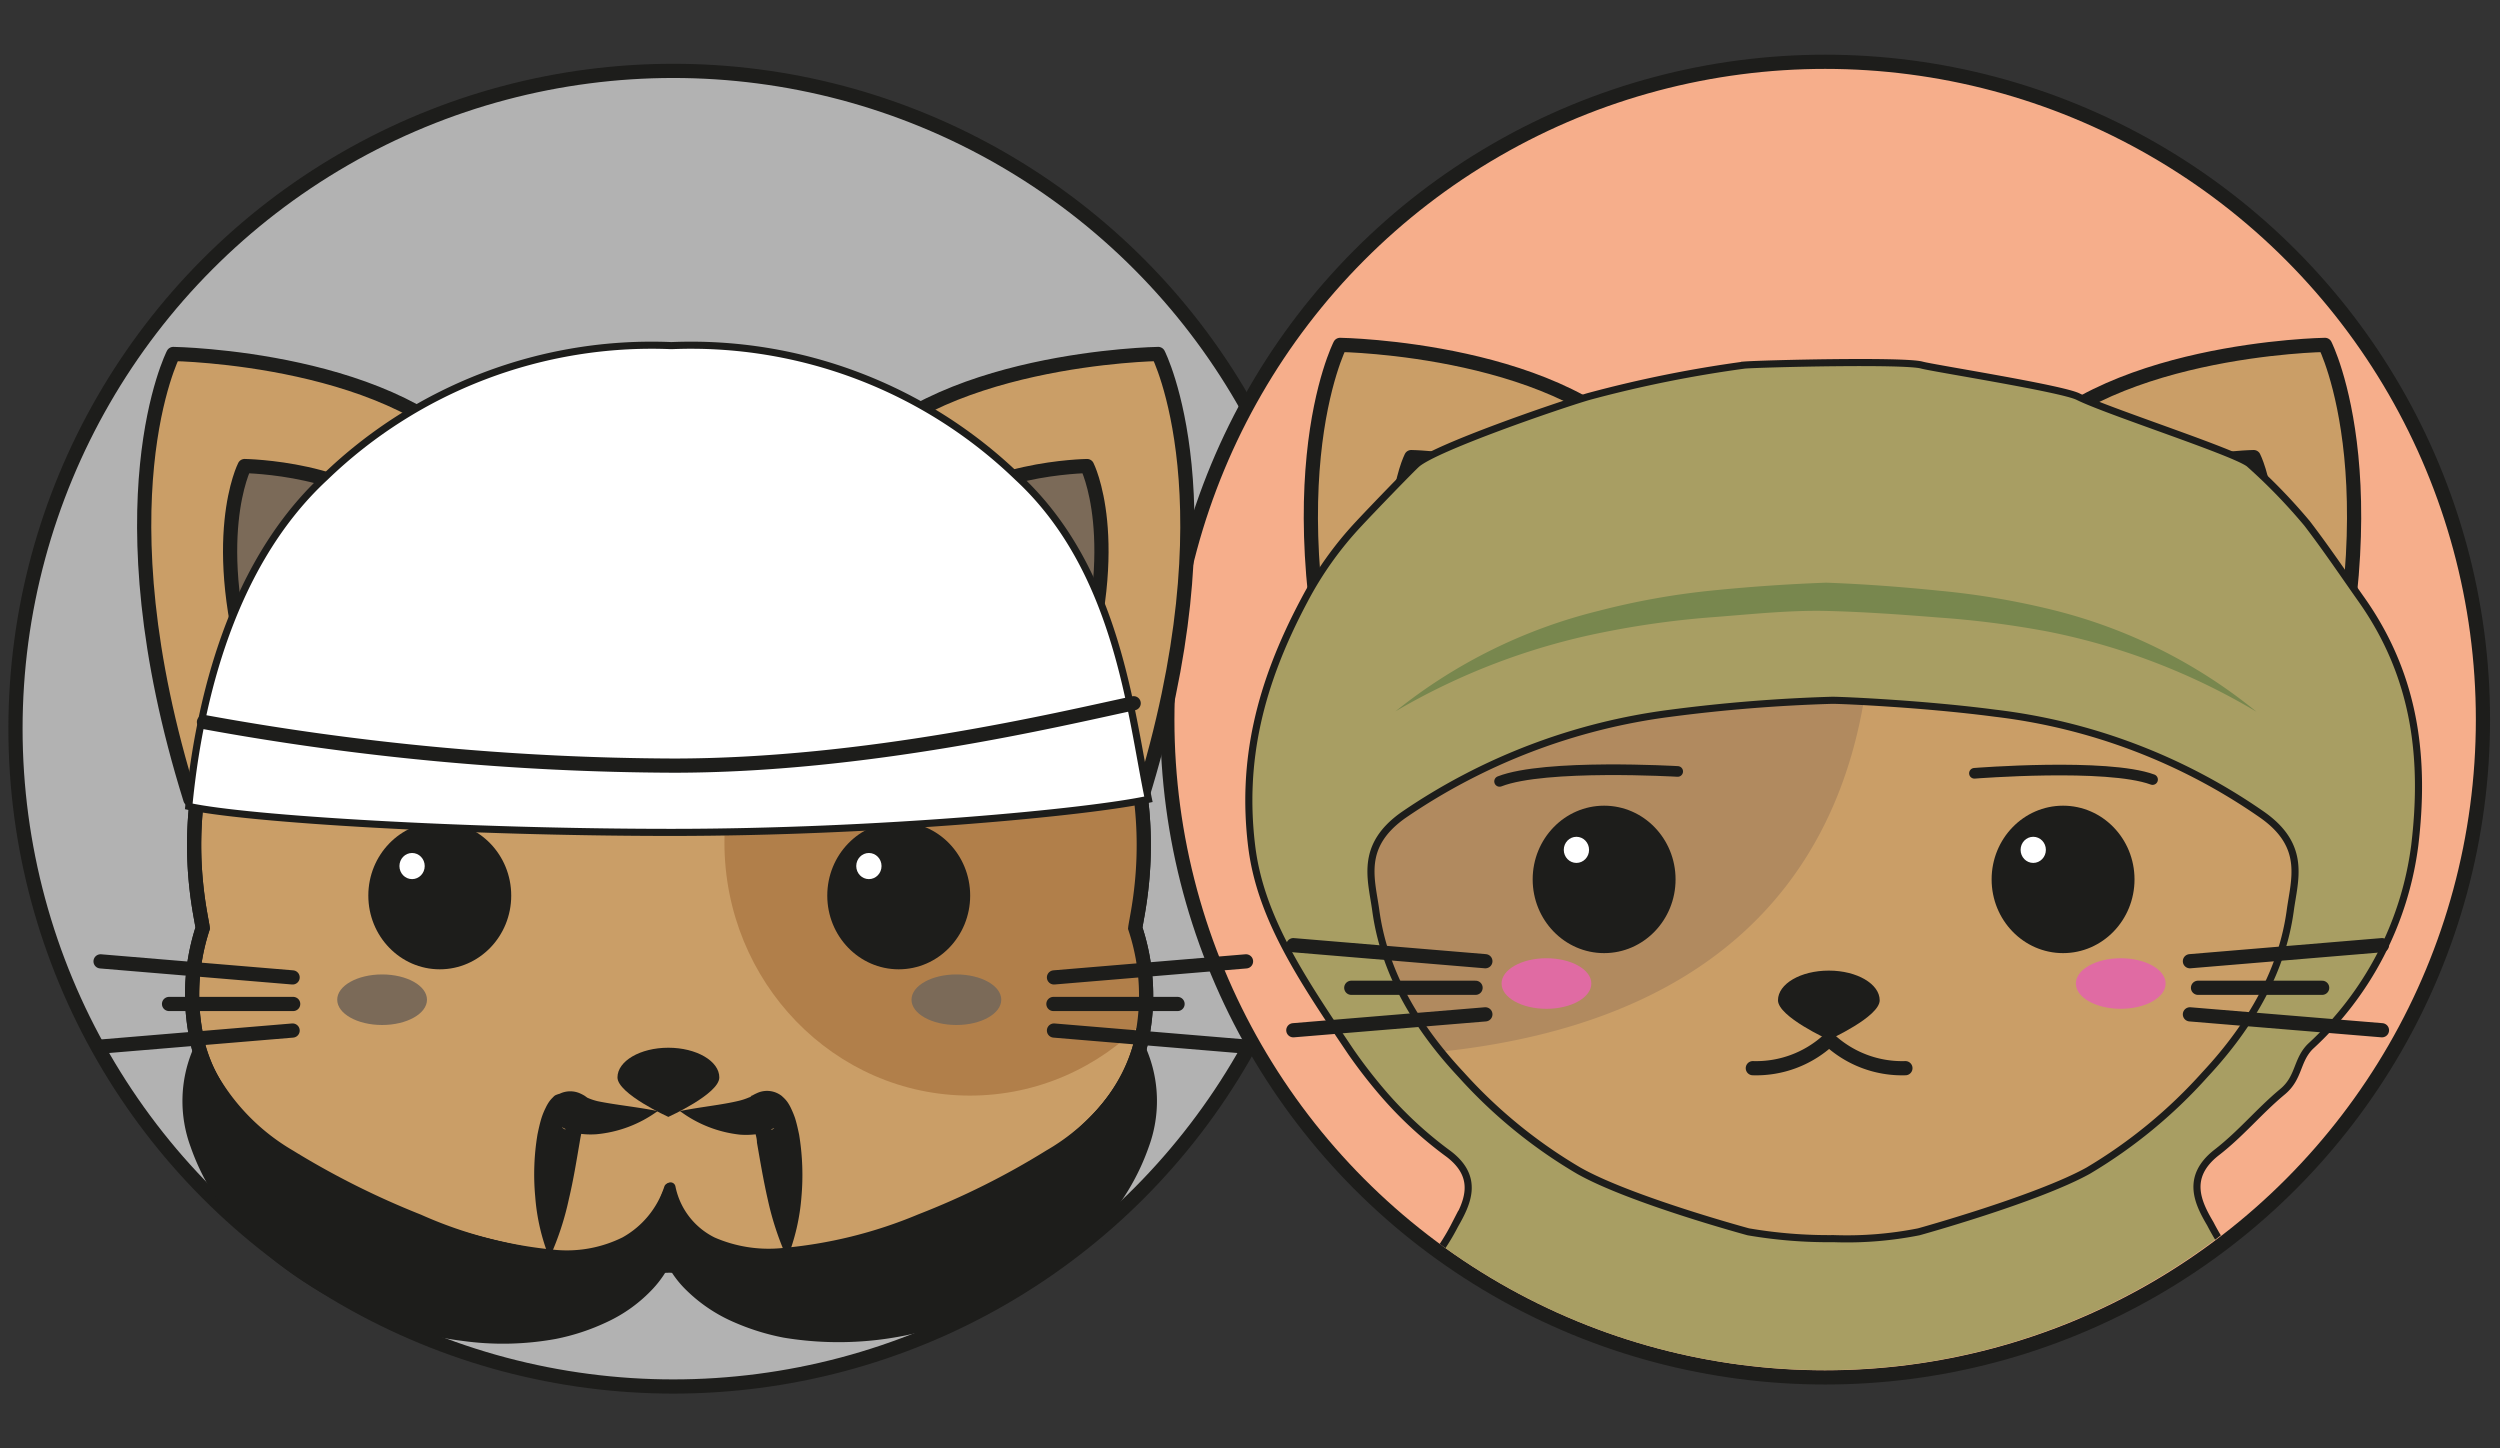 <svg id="Layer_1" data-name="Layer 1" xmlns="http://www.w3.org/2000/svg" xmlns:xlink="http://www.w3.org/1999/xlink" viewBox="0 0 176 101.96"><rect x="0" y="0" width="176" height="101.96" fill="#333333" stroke="none"/><defs><style>.cls-1,.cls-15,.cls-2,.cls-3{fill:none;}.cls-1,.cls-15,.cls-17,.cls-18,.cls-23,.cls-3,.cls-4,.cls-5,.cls-6,.cls-7{stroke:#1d1d1b;}.cls-1,.cls-13,.cls-15,.cls-18,.cls-4,.cls-5,.cls-6,.cls-7{stroke-linecap:round;stroke-linejoin:round;}.cls-17,.cls-23,.cls-3{stroke-miterlimit:10;}.cls-4{fill:#b2b2b2;}.cls-5{fill:#f6ae8b;}.cls-13,.cls-6{fill:#ca9e67;}.cls-22,.cls-7{fill:#7b6a58;}.cls-8{fill:#b18a5f;}.cls-9{fill:#1d1d1b;}.cls-10{fill:#e06ba3;}.cls-11,.cls-18,.cls-23{fill:#fff;}.cls-12{clip-path:url(#clip-path);}.cls-13{stroke:#7b6a58;stroke-width:7px;}.cls-14{fill:#ad549b;}.cls-15{stroke-width:0.75px;}.cls-16{clip-path:url(#clip-path-2);}.cls-17{fill:#a89e63;}.cls-17,.cls-23{stroke-width:0.5px;}.cls-19{fill:#78874e;}.cls-20{clip-path:url(#clip-path-3);}.cls-21{fill:#b17f4a;}</style><clipPath id="clip-path"><path class="cls-1" d="M129,87.94a46.82,46.82,0,0,0,21.57-4.51c4.63-2.26,10-5.25,11.61-10.8a15.07,15.07,0,0,0-.31-8.43c.16-1.48,4.12-15.84-10.59-28a32.5,32.5,0,0,0-22.2-7.56H129a32.51,32.51,0,0,0-22.2,7.56c-14.7,12.17-10.74,26.53-10.58,28a15.05,15.05,0,0,0-.32,8.43c1.61,5.55,7,8.54,11.62,10.8a46.78,46.78,0,0,0,21.56,4.51Z"/></clipPath><clipPath id="clip-path-2"><circle class="cls-2" cx="128.45" cy="50.72" r="45.74"/></clipPath><clipPath id="clip-path-3"><path class="cls-3" d="M47.05,89.08a46.82,46.82,0,0,0,21.57-4.51c4.63-2.26,10-5.25,11.61-10.8a15.07,15.07,0,0,0-.31-8.43c.16-1.48,4.12-15.83-10.59-28a32.55,32.55,0,0,0-22.2-7.56h-.08a32.57,32.57,0,0,0-22.2,7.56c-14.7,12.18-10.74,26.53-10.58,28A15.05,15.05,0,0,0,14,73.77c1.61,5.55,7,8.54,11.62,10.8a46.78,46.78,0,0,0,21.56,4.51Z"/></clipPath></defs><title>V2Artboard 31 copy</title><circle class="cls-4" cx="47.4" cy="51.3" r="46.31"/><circle class="cls-5" cx="128.49" cy="50.66" r="46.31"/><path class="cls-6" d="M95.53,55.63C89,34.7,94.34,24.28,94.34,24.28s16.15.24,22,8.2"/><path class="cls-6" d="M162.48,55.63c6.53-20.93,1.2-31.35,1.2-31.35s-16.16.24-22,8.2"/><path class="cls-7" d="M99.94,47.74c-3.23-10.39-.59-15.56-.59-15.56s8,.11,10.9,4.06"/><path class="cls-7" d="M158.07,47.74c3.24-10.39.59-15.56.59-15.56s-8,.11-10.9,4.06"/><path class="cls-6" d="M129,87.94a46.82,46.82,0,0,0,21.57-4.51c4.63-2.26,10-5.25,11.61-10.8a15.07,15.07,0,0,0-.31-8.43c.16-1.48,4.12-15.84-10.59-28a32.5,32.5,0,0,0-22.2-7.56H129a32.51,32.51,0,0,0-22.2,7.56c-14.7,12.17-10.74,26.53-10.58,28a15.05,15.05,0,0,0-.32,8.43c1.61,5.55,7,8.54,11.62,10.8a46.78,46.78,0,0,0,21.56,4.51Z"/><path class="cls-8" d="M130,29.14l-.34,0-.17,0c-3.8,0-12.82-.49-22,7.15C92.78,48.46,96.64,62.66,96.8,64.13a15.09,15.09,0,0,0-.32,8.44,11.52,11.52,0,0,0,.69,1.78C140.43,72.53,131.51,34.45,130,29.14Z"/><ellipse class="cls-9" cx="112.93" cy="61.91" rx="5.03" ry="5.19"/><ellipse class="cls-10" cx="108.87" cy="69.24" rx="3.16" ry="1.78"/><ellipse class="cls-9" cx="145.24" cy="61.91" rx="5.03" ry="5.19"/><ellipse class="cls-10" cx="149.3" cy="69.24" rx="3.16" ry="1.78"/><ellipse class="cls-11" cx="110.98" cy="59.83" rx="0.89" ry="0.92"/><ellipse class="cls-11" cx="143.14" cy="59.83" rx="0.89" ry="0.92"/><g class="cls-12"><line class="cls-13" x1="129.1" y1="29.63" x2="129.1" y2="45.97"/><line class="cls-13" x1="120.04" y1="25.55" x2="120.04" y2="41.89"/><line class="cls-13" x1="138.08" y1="25.55" x2="138.08" y2="41.89"/></g><path class="cls-1" d="M129,87.94a46.82,46.82,0,0,0,21.57-4.51c4.63-2.26,10-5.25,11.61-10.8a15.07,15.07,0,0,0-.31-8.43c.16-1.48,4.12-15.84-10.59-28a32.5,32.5,0,0,0-22.2-7.56H129a32.51,32.51,0,0,0-22.2,7.56c-14.7,12.17-10.74,26.53-10.58,28a15.05,15.05,0,0,0-.32,8.43c1.61,5.55,7,8.54,11.62,10.8a46.78,46.78,0,0,0,21.56,4.51Z"/><path class="cls-14" d="M143.71,84.81a19.91,19.91,0,0,1-4.35,2.88,44.09,44.09,0,0,1-4.76,2.14,14.69,14.69,0,0,1-5.38.75,20.46,20.46,0,0,1-5.33-.59l-.07,0h0a44.51,44.51,0,0,1-4.95-2.18,26.06,26.06,0,0,1-2.36-1.34,14.54,14.54,0,0,1-2.17-1.64,51.89,51.89,0,0,0,5,1.85c1.68.55,3.38,1.07,5,1.59l-.06,0a26.05,26.05,0,0,0,4.9.36,15.84,15.84,0,0,0,4.79-.45c1.62-.51,3.26-1,4.88-1.54S142.13,85.53,143.71,84.81Z"/><path class="cls-15" d="M118.11,54.31s-9.35-.55-12.54.7"/><path class="cls-15" d="M139,54.44s9.33-.74,12.54.44"/><g class="cls-16"><path class="cls-17" d="M173.72,114.82c-.62-1.27-2.71-2.29-1.06-3.92s-2.5-1.87-2.3-3.49c.15-1.3-.83-2.86-2.07-4-2.49-2.21-3.28-4.9-5.66-7.12-1.87-1.73-1.58-4.06-3.68-5.78a15.28,15.28,0,0,1-3.34-4.35c-.86-1.46-1.77-3.27.41-5,1.72-1.32,3-2.91,4.63-4.27,1.24-1,1-2.22,2-3.22A23.22,23.22,0,0,0,170,59.51c.7-5.87.17-11.71-3.71-17.24-1.27-1.8-2.5-3.63-3.87-5.42a39.77,39.77,0,0,0-4.07-4.2c-1-.81-10-3.7-12.06-4.73-1.18-.58-10.22-2-11-2.22-1.27-.34-11.17-.1-12.47,0a86.52,86.52,0,0,0-11,2.22c-2.24.66-10.68,3.57-12.06,4.73-.3.25-3.2,3.25-4.08,4.2a24.56,24.56,0,0,0-3.86,5.42c-3.19,6-4.41,11.37-3.71,17.24.6,5.06,3.53,9.39,7,14.55A36,36,0,0,0,97.39,77,27.71,27.71,0,0,0,102,81.25c2.19,1.68,1.28,3.49.42,5a15.28,15.28,0,0,1-3.34,4.35c-2.1,1.72-1.82,4-3.68,5.78-2.38,2.22-3.18,4.91-5.66,7.12-1.24,1.1-2.22,2.66-2.07,4,.2,1.62-3.91,1.91-2.31,3.49s-.43,2.65-1,3.92c-.42.85.3,1.21,1.55,1.29L86.8,113c4.57,4.51,11.17,6.73,18.62,8a135.25,135.25,0,0,0,22.78,1.93h1.65A135.25,135.25,0,0,0,152.63,121c7.45-1.29,14-3.51,18.62-8l.92,3.14C173.42,116,174.13,115.67,173.72,114.82ZM147,82.42c-3.61,2-11.92,4.3-11.92,4.3a26,26,0,0,1-6,.48,33.39,33.39,0,0,1-6-.48s-8.31-2.25-11.93-4.3a34.9,34.9,0,0,1-8.29-6.77c-3.37-3.6-5.44-7.44-6-11.52-.3-2.22-1.17-4.54,1.93-6.74a42.92,42.92,0,0,1,18.83-7.18A113.15,113.15,0,0,1,129,49.3c.72,0,6.45.25,11.46.91a41.39,41.39,0,0,1,18.84,7.18c3.09,2.2,2.23,4.52,1.93,6.74-.56,4.08-2.64,7.92-6,11.52A35,35,0,0,1,147,82.42Z"/></g><line class="cls-18" x1="154.17" y1="67.67" x2="167.69" y2="66.54"/><line class="cls-18" x1="154.17" y1="71.41" x2="167.69" y2="72.53"/><line class="cls-1" x1="154.74" y1="69.54" x2="163.48" y2="69.54"/><line class="cls-18" x1="104.57" y1="67.67" x2="91.05" y2="66.54"/><line class="cls-18" x1="104.57" y1="71.41" x2="91.05" y2="72.53"/><line class="cls-1" x1="103.88" y1="69.54" x2="95.13" y2="69.54"/><path class="cls-19" d="M98.24,50.08A36.87,36.87,0,0,1,112.56,43a52.59,52.59,0,0,1,8-1.43c2.68-.27,5.29-.45,8-.55,2.74.1,5.35.3,8,.57a54.51,54.51,0,0,1,8,1.36,36.48,36.48,0,0,1,14.3,7.16,46.23,46.23,0,0,0-14.65-5.64,66.86,66.86,0,0,0-7.79-1c-2.61-.21-5.3-.4-7.85-.46s-5.26.23-7.86.43a63.1,63.1,0,0,0-7.77,1.06A47,47,0,0,0,98.24,50.08Z"/><path class="cls-9" d="M132.33,70.42c0,1.16-3.58,2.78-3.58,2.78s-3.58-1.62-3.58-2.78,1.6-2.09,3.58-2.09S132.33,69.27,132.33,70.42Z"/><path class="cls-1" d="M128.75,73.2a7.54,7.54,0,0,1-5.35,2"/><path class="cls-1" d="M128.79,73.2a7.54,7.54,0,0,0,5.35,2"/><path class="cls-6" d="M13.4,56.27c-6.53-20.93-1.2-31.35-1.2-31.35s16.15.24,22,8.19"/><path class="cls-6" d="M80.35,56.27c6.52-20.93,1.19-31.35,1.19-31.35s-16.15.24-22,8.19"/><path class="cls-7" d="M17.81,48.37c-3.24-10.38-.59-15.56-.59-15.56s8,.12,10.9,4.07"/><path class="cls-7" d="M75.93,48.37c3.24-10.38.6-15.56.6-15.56s-8,.12-10.9,4.07"/><path class="cls-6" d="M47.05,89.08a46.82,46.82,0,0,0,21.57-4.51c4.63-2.26,10-5.25,11.61-10.8a15.07,15.07,0,0,0-.31-8.43c.16-1.48,4.12-15.83-10.59-28a32.55,32.55,0,0,0-22.2-7.56h-.08a32.57,32.57,0,0,0-22.2,7.56c-14.7,12.18-10.74,26.53-10.58,28A15.05,15.05,0,0,0,14,73.77c1.61,5.55,7,8.54,11.62,10.8a46.78,46.78,0,0,0,21.56,4.51Z"/><g class="cls-20"><ellipse class="cls-21" cx="68.28" cy="59.31" rx="17.28" ry="17.82"/></g><path class="cls-3" d="M47.05,89.08a46.82,46.82,0,0,0,21.57-4.51c4.63-2.26,10-5.25,11.61-10.8a15.07,15.07,0,0,0-.31-8.43c.16-1.48,4.12-15.83-10.59-28a32.55,32.55,0,0,0-22.2-7.56h-.08a32.57,32.57,0,0,0-22.2,7.56c-14.7,12.18-10.74,26.53-10.58,28A15.05,15.05,0,0,0,14,73.77c1.61,5.55,7,8.54,11.62,10.8a46.78,46.78,0,0,0,21.56,4.51Z"/><ellipse class="cls-9" cx="30.96" cy="63.05" rx="5.03" ry="5.19"/><ellipse class="cls-22" cx="26.9" cy="70.38" rx="3.16" ry="1.78"/><ellipse class="cls-9" cx="63.27" cy="63.05" rx="5.03" ry="5.19"/><ellipse class="cls-22" cx="67.33" cy="70.38" rx="3.16" ry="1.78"/><path class="cls-9" d="M50.64,75.85c0,1.16-3.59,2.78-3.59,2.78S43.47,77,43.47,75.85s1.6-2.09,3.58-2.09S50.64,74.7,50.64,75.85Z"/><ellipse class="cls-11" cx="29.01" cy="60.97" rx="0.89" ry="0.92"/><line class="cls-18" x1="74.2" y1="68.81" x2="87.72" y2="67.68"/><line class="cls-18" x1="74.2" y1="72.55" x2="87.72" y2="73.68"/><line class="cls-1" x1="74.16" y1="70.68" x2="82.9" y2="70.68"/><ellipse class="cls-11" cx="61.17" cy="60.97" rx="0.89" ry="0.92"/><line class="cls-18" x1="20.6" y1="68.81" x2="7.08" y2="67.68"/><line class="cls-18" x1="20.6" y1="72.55" x2="7.08" y2="73.68"/><line class="cls-1" x1="20.64" y1="70.68" x2="11.9" y2="70.68"/><path class="cls-9" d="M14.34,73.66A14.7,14.7,0,0,0,20.63,81a58,58,0,0,0,9,4.51A29.74,29.74,0,0,0,39.21,88a8.83,8.83,0,0,0,4.62-.89,6.34,6.34,0,0,0,2.94-3.58.36.36,0,0,1,.46-.22.39.39,0,0,1,.21.21l.09.25a6.09,6.09,0,0,1,.26,3.48A7.45,7.45,0,0,1,46,90.69a10.4,10.4,0,0,1-3.29,2.39,15.31,15.31,0,0,1-3.58,1.18,20.7,20.7,0,0,1-6.64.13,20.42,20.42,0,0,1-3-.6,21.42,21.42,0,0,1-2.81-.9A23.18,23.18,0,0,1,24,91.73a22.26,22.26,0,0,1-2.45-1.39,25.6,25.6,0,0,1-2.37-1.71,21.53,21.53,0,0,1-2.26-2.14,16,16,0,0,1-3.5-5.75,9.31,9.31,0,0,1,.16-6.85l.12-.26a.35.35,0,0,1,.47-.17A.39.39,0,0,1,14.34,73.66Z"/><path class="cls-9" d="M80.72,73.89a9.34,9.34,0,0,1,.15,6.86,16.14,16.14,0,0,1-3.51,5.76,23.85,23.85,0,0,1-2.27,2.14,27.61,27.61,0,0,1-2.37,1.71,27.2,27.2,0,0,1-5.19,2.55,23.64,23.64,0,0,1-12.36,1.26,16.36,16.36,0,0,1-3.5-1.09,11,11,0,0,1-3.36-2.26,7.15,7.15,0,0,1-2-3.6,5.38,5.38,0,0,1,.46-3.54l.12-.24a.35.35,0,0,1,.66.08,5.14,5.14,0,0,0,2.76,3.6,9.53,9.53,0,0,0,4.68.75,32,32,0,0,0,9.66-2.38,54.36,54.36,0,0,0,9-4.49A14.72,14.72,0,0,0,80,73.66a.35.35,0,0,1,.64,0Z"/><path class="cls-23" d="M71.65,33.6a33.09,33.09,0,0,0-24.34-9.27h-.09A33.09,33.09,0,0,0,22.88,33.6c-7.08,6.55-9,17.06-9.59,23.17,4.09.9,19.55,1.83,34,1.83s29.33-1.41,33.56-2.33C79.59,50.25,78.73,40.15,71.65,33.6Z"/><path class="cls-1" d="M14.36,50.83A187.21,187.21,0,0,0,47.41,53.9c13.58,0,27.08-3.25,32.4-4.39"/><path class="cls-9" d="M47.87,78.22c1.49-.3,2.93-.43,4.13-.72a4.38,4.38,0,0,0,.75-.25c.06,0,.17-.1.17-.13l0,0,.05,0a2.64,2.64,0,0,1,.29-.15,1.68,1.68,0,0,1,1.48,0,1.75,1.75,0,0,1,.29.18l.16.15a2.05,2.05,0,0,1,.25.29,3,3,0,0,1,.25.44,6.6,6.6,0,0,1,.28.68c.13.42.21.8.29,1.18a17.58,17.58,0,0,1,.16,4.39,14.79,14.79,0,0,1-1,4.31,20.78,20.78,0,0,1-1.37-4.15c-.31-1.36-.54-2.74-.76-4,0-.31-.11-.62-.17-.88l-.08-.31c0-.06,0,0,0,0a.51.51,0,0,0,.08.09l.07,0,.18.12.19.07a1.06,1.06,0,0,0,.31,0,1,1,0,0,0,.3,0l.18,0,.16-.1c.05,0,0,0-.06,0l-.21.11a3.34,3.34,0,0,1-.8.28,5.63,5.63,0,0,1-1.34.06A8.61,8.61,0,0,1,47.87,78.22Z"/><path class="cls-9" d="M46.3,78.22A8.65,8.65,0,0,1,42,79.85a5.65,5.65,0,0,1-1.34-.06,3.34,3.34,0,0,1-.8-.28l-.21-.11s-.11-.06-.06,0l.16.1.19,0a.91.91,0,0,0,.3,0,1,1,0,0,0,.3,0l.2-.07.17-.12.07,0s.08-.09.09-.09,0,0,0,0l-.08.31c-.07.26-.13.57-.18.88-.22,1.28-.44,2.66-.76,4a20.16,20.16,0,0,1-1.37,4.15,14.46,14.46,0,0,1-1-4.31,17.12,17.12,0,0,1,.16-4.39c.08-.38.16-.76.29-1.18a4.93,4.93,0,0,1,.28-.68,3,3,0,0,1,.25-.44,2.05,2.05,0,0,1,.25-.29,1.2,1.2,0,0,1,.16-.15A1.67,1.67,0,0,1,39.4,77a1.7,1.7,0,0,1,1.49,0,2.49,2.49,0,0,1,.28.15l0,0,0,0s.11.08.18.13a4.1,4.1,0,0,0,.75.25C43.37,77.79,44.8,77.92,46.3,78.22Z"/><rect class="cls-2" x="-0.51" y="-0.17" width="176.34" height="101.79"/></svg>